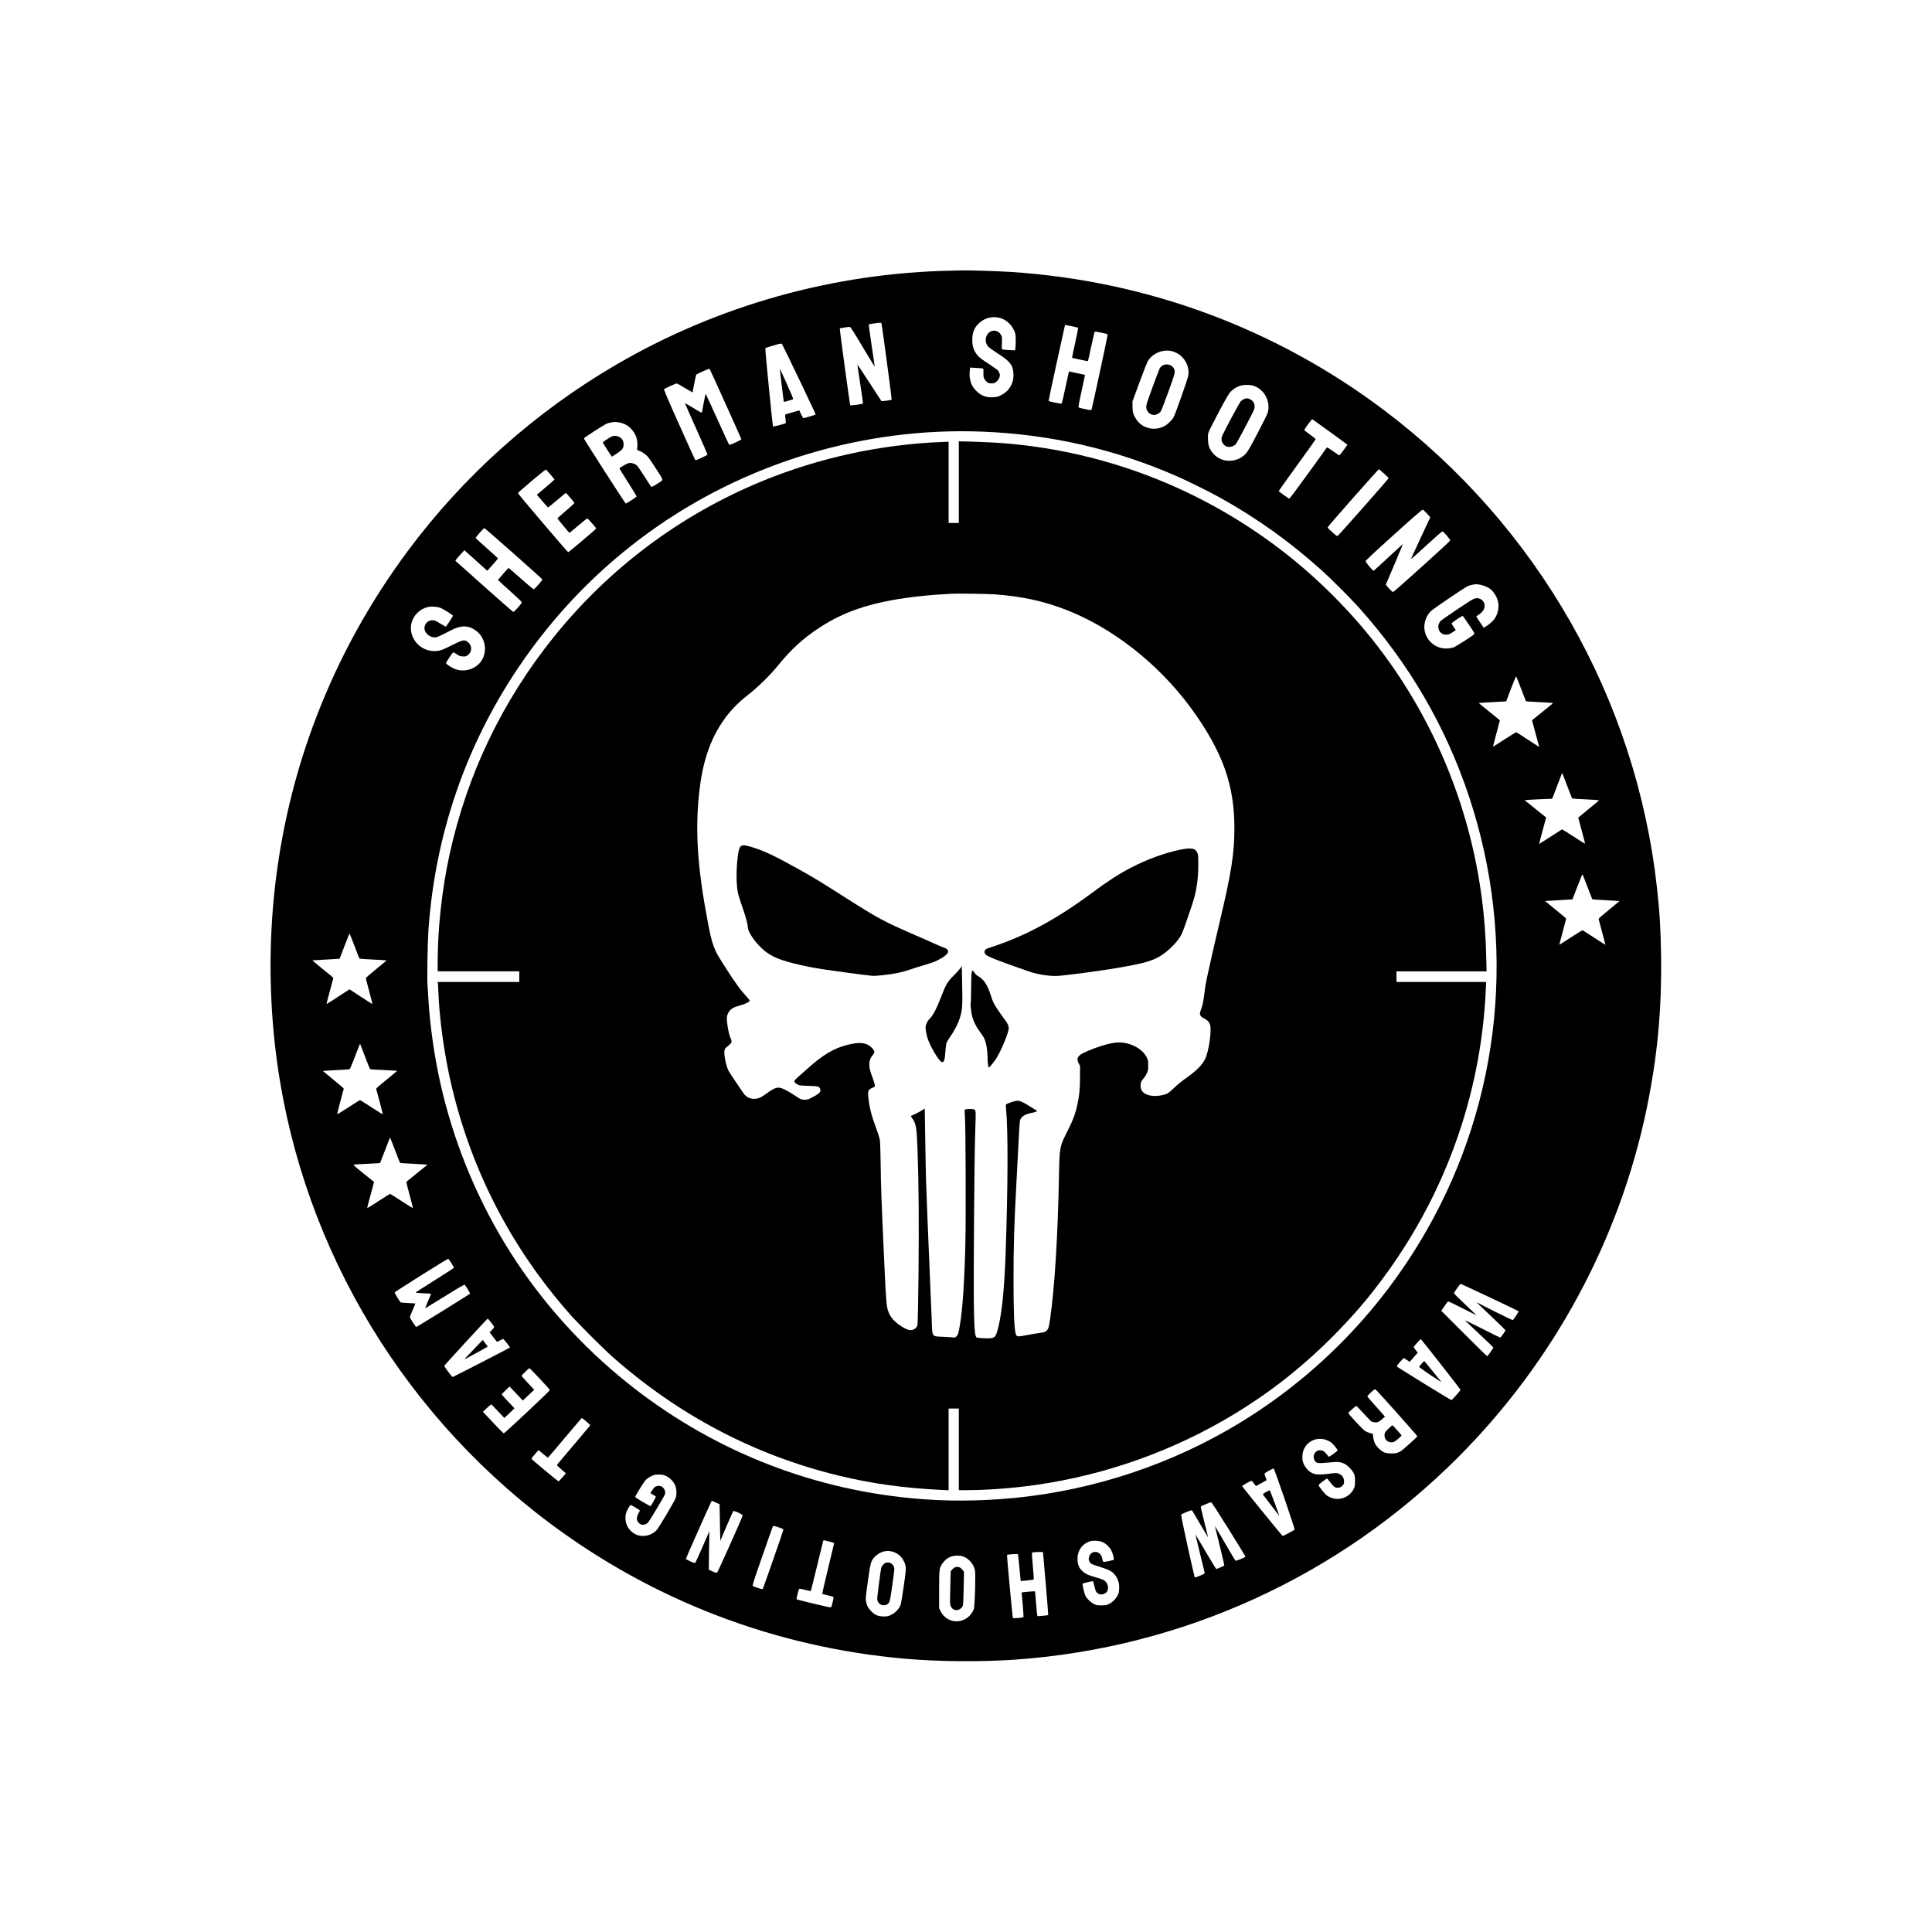 <?xml version="1.0" standalone="no"?>
<!DOCTYPE svg PUBLIC "-//W3C//DTD SVG 20010904//EN"
 "http://www.w3.org/TR/2001/REC-SVG-20010904/DTD/svg10.dtd">
<svg version="1.0" xmlns="http://www.w3.org/2000/svg"
 width="4167pt" height="4167pt" viewBox="0 0 4167 4167"
 preserveAspectRatio="xMidYMid meet">

<g transform="translate(0,4167) scale(0.1,-0.1)"
fill="#000000" stroke="none">
<path d="M20545 35833 c-2556 -47 -5051 -745 -7250 -2026 -1752 -1021 -3294
-2398 -4497 -4017 -827 -1113 -1481 -2300 -1973 -3580 -859 -2234 -1165 -4664
-894 -7085 456 -4074 2599 -7809 5904 -10290 2241 -1683 4878 -2693 7675
-2940 736 -65 1650 -72 2395 -20 3604 256 6975 1795 9535 4355 2069 2070 3492
4700 4079 7543 226 1095 321 2094 308 3247 -7 587 -29 966 -88 1495 -451 4084
-2578 7810 -5879 10302 -2343 1768 -5119 2797 -8060 2988 -249 16 -884 36
-1035 33 -49 -1 -148 -3 -220 -5z m997 -1014 c136 -29 262 -131 325 -265 34
-71 37 -86 40 -183 2 -58 1 -140 -4 -181 l-8 -75 -100 4 c-153 5 -190 13 -188
36 1 11 3 73 4 137 2 110 0 119 -25 161 -43 74 -133 106 -209 73 -121 -52
-155 -221 -66 -330 16 -19 107 -84 203 -146 272 -173 336 -256 344 -442 5
-117 -17 -202 -76 -294 -50 -77 -109 -128 -200 -172 -63 -30 -86 -36 -167 -40
-157 -8 -268 38 -376 156 -98 107 -138 234 -124 397 l7 87 136 -7 c76 -4 141
-11 147 -16 5 -5 8 -47 6 -93 -2 -63 2 -92 14 -117 22 -44 53 -77 87 -95 35
-18 111 -18 147 0 38 20 89 80 97 114 3 15 7 32 9 39 6 20 -14 79 -37 109 -12
15 -99 78 -194 140 -203 133 -235 160 -286 238 -56 87 -78 168 -78 286 0 160
46 270 153 366 117 105 266 145 419 113z m-2527 -141 c27 -156 223 -1624 217
-1629 -11 -10 -216 -37 -222 -29 -3 4 -119 183 -259 399 -140 215 -256 390
-258 388 -2 -3 26 -190 61 -418 42 -262 62 -417 56 -423 -12 -12 -263 -47
-271 -38 -10 11 -233 1651 -226 1658 7 7 173 33 213 34 17 0 68 -78 279 -430
142 -237 259 -429 261 -428 1 2 -28 206 -66 453 -37 248 -65 453 -61 457 6 7
185 35 238 37 29 1 33 -2 38 -31z m4105 -45 c69 -14 128 -29 132 -33 5 -3 -24
-149 -62 -324 -39 -176 -69 -321 -67 -323 7 -6 337 -76 342 -72 2 3 34 144 70
314 37 171 71 314 76 319 5 6 62 -2 144 -19 109 -23 135 -31 135 -45 0 -31
-341 -1615 -350 -1623 -10 -11 -261 41 -276 57 -8 8 7 93 57 321 37 171 71
326 74 345 l6 35 -172 37 c-95 21 -173 37 -174 35 -1 -1 -35 -155 -75 -342
-40 -187 -76 -344 -81 -349 -10 -11 -277 44 -282 59 -2 5 77 375 174 820 98
446 178 811 179 813 1 5 32 0 150 -25z m-6253 -385 c35 -57 732 -1513 726
-1519 -8 -7 -249 -79 -266 -79 -4 0 -26 38 -48 84 l-39 84 -70 -19 c-155 -44
-232 -67 -236 -71 -2 -3 1 -44 8 -91 6 -48 8 -90 5 -93 -15 -15 -268 -81 -274
-71 -12 19 -175 1679 -166 1688 11 11 299 97 330 98 12 1 25 -5 30 -11z m8395
-149 c239 -52 403 -286 368 -528 -9 -63 -264 -790 -312 -889 -30 -63 -116
-151 -189 -194 -210 -124 -485 -66 -617 131 -69 104 -86 159 -86 286 l0 110
148 400 c81 220 159 422 174 450 93 174 316 276 514 234z m-9938 -425 c74
-154 666 -1468 666 -1478 0 -7 -57 -39 -127 -70 -102 -46 -129 -54 -139 -44
-6 7 -121 255 -254 551 -134 296 -246 540 -250 542 -3 2 -21 -80 -40 -183 -18
-103 -36 -197 -39 -210 -6 -21 -15 -17 -186 88 -98 60 -181 108 -182 106 -2
-2 107 -250 242 -551 135 -301 245 -553 245 -559 0 -7 -57 -38 -127 -70 -120
-53 -129 -56 -142 -39 -7 10 -163 353 -346 763 -254 568 -330 748 -322 757 15
15 255 123 274 123 7 0 88 -45 178 -100 91 -55 165 -96 165 -92 1 30 70 376
77 383 13 13 267 127 278 125 6 -1 19 -20 29 -42z m11675 -315 c251 -57 412
-329 346 -583 -9 -34 -99 -217 -218 -444 -172 -328 -211 -395 -260 -449 -100
-107 -236 -160 -387 -150 -182 11 -339 130 -403 305 -26 74 -34 226 -14 299 7
28 108 228 223 444 179 336 217 400 264 448 58 59 135 104 217 126 58 16 172
18 232 4z m1671 -994 c190 -136 355 -258 368 -269 l22 -21 -81 -113 c-44 -61
-86 -112 -93 -112 -7 0 -68 40 -136 89 -111 79 -126 87 -136 73 -7 -10 -188
-260 -402 -557 -237 -328 -396 -540 -405 -539 -18 2 -227 152 -227 164 0 4
178 254 396 555 218 301 398 553 400 560 3 6 -52 52 -120 101 -69 49 -126 94
-126 99 0 10 109 163 151 213 14 16 24 20 32 14 7 -5 167 -120 357 -257z
m-15297 190 c93 -19 178 -67 241 -136 100 -108 143 -229 133 -375 l-6 -80 50
-18 c62 -23 155 -90 195 -142 17 -21 95 -138 173 -258 164 -255 164 -217 1
-320 -81 -50 -107 -63 -116 -53 -6 6 -71 107 -145 222 -73 116 -147 223 -164
238 -38 35 -116 59 -167 51 -21 -4 -64 -22 -96 -42 -31 -19 -69 -42 -84 -51
-16 -9 -28 -19 -28 -24 0 -4 83 -138 185 -299 102 -160 185 -297 185 -304 0
-13 -213 -154 -234 -154 -11 0 -885 1360 -901 1401 -3 10 64 58 217 155 261
166 271 172 352 189 80 18 127 18 209 0z m7822 -195 c1471 -59 2856 -378 4200
-967 223 -98 707 -338 915 -454 802 -447 1510 -953 2200 -1573 190 -170 621
-602 791 -791 1092 -1218 1879 -2569 2385 -4090 1040 -3130 703 -6534 -929
-9375 -1033 -1798 -2499 -3264 -4289 -4289 -1485 -849 -3187 -1366 -4898
-1485 -753 -53 -1428 -39 -2150 45 -2241 259 -4334 1160 -6075 2615 -974 813
-1815 1792 -2465 2868 -644 1067 -1114 2241 -1385 3456 -130 583 -223 1243
-255 1800 -6 107 -15 249 -20 315 -11 135 2 915 20 1165 142 2055 799 3976
1938 5669 768 1141 1716 2123 2824 2923 2074 1498 4638 2270 7193 2168z
m-9322 -925 c48 -57 87 -105 87 -108 0 -2 -86 -78 -191 -167 l-191 -162 25
-27 c13 -14 66 -75 117 -136 52 -60 97 -110 102 -110 4 0 90 71 192 158 102
86 187 157 189 157 9 0 187 -209 187 -219 0 -6 -82 -80 -182 -166 -101 -86
-184 -160 -186 -164 -2 -7 247 -307 260 -314 2 -1 86 68 186 153 100 85 188
156 196 158 15 3 199 -204 194 -219 -5 -15 -590 -509 -603 -509 -14 0 -1085
1258 -1084 1274 0 17 591 515 603 509 6 -2 50 -51 99 -108z m17975 24 c56 -50
102 -96 102 -103 0 -13 -1068 -1223 -1097 -1243 -16 -10 -32 1 -118 78 -56 49
-100 96 -100 106 0 16 1091 1252 1106 1253 3 0 51 -41 107 -91z m928 -864 l73
-81 -200 -429 c-110 -237 -207 -444 -214 -462 -10 -23 80 54 323 278 185 170
343 309 352 308 23 -1 172 -175 168 -197 -4 -22 -1213 -1112 -1233 -1112 -13
0 -69 55 -129 127 l-27 32 186 437 c102 241 184 438 183 440 -2 1 -142 -128
-313 -287 -170 -159 -314 -289 -320 -289 -19 0 -170 181 -170 205 0 17 141
150 605 568 394 356 612 545 624 544 10 -1 51 -38 92 -82z m-19702 -861 c340
-300 620 -552 623 -560 6 -17 -165 -212 -187 -213 -8 -1 -131 103 -274 229
-142 127 -262 230 -265 230 -11 0 -232 -253 -229 -261 2 -5 118 -110 258 -235
143 -128 255 -235 255 -245 0 -25 -166 -210 -185 -207 -8 2 -293 251 -632 553
l-616 550 15 25 c8 14 52 65 97 114 l82 89 247 -222 246 -221 39 42 c115 127
192 216 191 224 0 5 -108 104 -239 219 -132 116 -239 216 -240 223 0 17 171
212 186 212 6 0 289 -246 628 -546z m20846 -675 c77 -12 178 -56 236 -104 59
-48 120 -145 145 -227 41 -133 14 -290 -69 -409 -34 -49 -126 -128 -201 -172
l-30 -17 -76 112 c-43 62 -79 118 -82 124 -2 7 13 22 33 35 99 61 144 126 144
206 0 110 -105 185 -217 154 -28 -7 -163 -92 -371 -232 -180 -122 -338 -231
-350 -243 -90 -81 -78 -225 23 -284 32 -18 51 -22 97 -19 48 3 68 11 127 50
l70 47 -44 64 c-25 35 -45 70 -45 78 0 19 226 172 240 163 6 -4 67 -91 135
-193 118 -176 124 -188 107 -203 -49 -47 -393 -266 -442 -282 -178 -57 -364
-15 -491 112 -151 152 -181 368 -78 562 17 32 50 77 73 101 48 51 721 507 800
544 46 21 125 40 181 43 11 0 49 -4 85 -10z m-22428 -497 c60 -21 278 -157
278 -173 0 -9 -132 -212 -151 -233 -4 -4 -58 24 -120 63 -109 69 -131 77 -194
72 -99 -9 -171 -113 -145 -210 25 -92 137 -169 232 -158 47 6 91 26 318 144
242 127 403 122 578 -17 179 -143 226 -427 103 -622 -129 -202 -407 -278 -620
-168 -74 37 -151 92 -151 106 0 22 143 233 158 234 7 0 41 -19 75 -42 54 -37
70 -43 127 -46 55 -3 70 0 100 20 72 49 100 134 69 215 -15 40 -67 91 -106
104 -53 17 -93 4 -293 -96 -220 -110 -276 -129 -385 -128 -245 2 -457 181
-497 421 -40 236 116 467 355 528 70 18 198 11 269 -14z m23316 -1750 c55
-145 102 -265 104 -267 2 -2 133 -11 292 -19 158 -8 290 -16 292 -19 2 -2 -82
-73 -188 -158 -105 -85 -208 -168 -228 -184 l-37 -31 47 -174 c26 -96 61 -226
78 -288 l31 -113 -37 23 c-20 12 -129 83 -241 156 -112 74 -209 136 -216 138
-7 3 -122 -67 -256 -154 -134 -88 -245 -158 -247 -157 -2 2 31 129 72 283 42
155 76 283 76 285 0 2 -103 87 -229 188 -126 101 -228 185 -227 187 2 1 136
10 297 18 162 9 294 16 295 17 0 1 47 125 104 275 57 150 107 269 111 265 4
-4 52 -127 107 -271z m992 -2087 c56 -148 105 -273 108 -276 4 -4 136 -13 295
-20 158 -7 287 -16 287 -19 0 -4 -101 -89 -225 -189 -124 -100 -225 -183 -225
-185 0 -3 34 -129 75 -282 42 -152 74 -279 71 -281 -2 -2 -113 67 -247 154
-133 87 -246 157 -249 156 -4 -1 -114 -72 -245 -158 -131 -85 -242 -155 -245
-155 -4 0 15 80 42 178 26 97 61 225 77 284 l29 106 -216 174 c-118 95 -222
178 -231 185 -14 10 -14 12 -1 16 8 3 142 11 297 18 l281 12 68 176 c127 334
146 382 149 379 1 -2 49 -124 105 -273z m439 -2184 c55 -145 102 -265 104
-267 2 -3 134 -11 293 -20 159 -8 290 -17 292 -19 2 -1 -98 -85 -222 -185
-132 -107 -226 -189 -226 -199 1 -9 34 -137 75 -286 40 -148 72 -271 71 -273
-2 -1 -111 68 -242 154 -131 86 -243 158 -249 160 -5 2 -120 -68 -255 -155
-134 -88 -246 -159 -247 -157 -2 2 30 127 72 279 41 152 75 280 75 285 0 4
-103 91 -229 192 -126 102 -228 186 -227 187 1 1 134 9 295 17 162 9 295 17
296 18 1 2 49 126 106 275 57 150 107 269 111 265 4 -4 52 -126 107 -271z
m-26591 -1279 c55 -145 103 -266 105 -268 3 -3 135 -12 293 -20 158 -8 290
-16 292 -18 2 -2 -98 -86 -222 -186 -133 -107 -226 -189 -226 -198 0 -10 34
-138 74 -287 40 -148 72 -271 71 -273 -1 -2 -114 70 -249 158 l-247 162 -52
-33 c-28 -19 -140 -91 -247 -161 -107 -70 -196 -126 -198 -124 -2 2 31 128 72
280 42 152 76 280 76 284 0 4 -103 91 -230 192 -126 102 -227 186 -222 187 4
1 137 9 296 17 159 9 290 17 291 18 1 2 49 126 106 276 56 149 106 269 110
265 4 -5 52 -127 107 -271z m227 -2387 c55 -143 103 -263 107 -266 5 -3 138
-11 296 -18 158 -8 288 -15 290 -16 2 -2 -101 -87 -228 -190 -171 -138 -230
-191 -226 -203 30 -100 146 -545 143 -548 -2 -2 -112 66 -243 152 -131 86
-243 157 -249 157 -5 0 -118 -70 -250 -157 -132 -86 -241 -152 -243 -147 -2 7
124 492 143 548 2 7 -97 94 -220 193 -123 99 -226 184 -229 188 -3 5 122 14
277 21 155 7 289 16 297 20 8 4 45 88 83 187 132 348 140 367 147 353 4 -8 51
-131 105 -274z m650 -2025 c53 -140 100 -258 103 -262 4 -3 120 -11 257 -17
138 -7 269 -14 293 -17 l42 -5 -212 -171 c-117 -94 -221 -178 -231 -187 -17
-17 -15 -29 58 -296 41 -153 73 -280 71 -283 -3 -2 -113 66 -244 152 -131 86
-243 156 -249 156 -6 0 -117 -70 -248 -155 -131 -86 -240 -154 -243 -151 -4 5
25 119 117 457 l29 107 -229 183 c-171 137 -224 185 -211 190 9 3 141 12 292
18 151 7 276 14 278 16 2 1 45 114 97 251 119 313 115 302 125 284 4 -8 52
-130 105 -270z m1209 -2420 c31 -50 56 -96 56 -103 0 -6 -187 -128 -415 -271
-228 -142 -413 -261 -410 -266 2 -4 77 -10 166 -14 90 -3 164 -8 166 -10 2 -2
-28 -74 -66 -160 -38 -87 -64 -155 -57 -153 7 3 198 121 426 262 334 207 415
254 425 243 19 -21 115 -178 115 -187 0 -11 -1145 -721 -1162 -721 -14 0 -138
193 -138 214 0 7 27 75 60 150 34 76 60 140 58 141 -2 2 -71 7 -155 11 -83 3
-155 9 -161 13 -14 9 -132 201 -132 214 1 13 1136 727 1156 727 6 0 37 -41 68
-90z m22396 -741 c338 -161 619 -295 624 -300 6 -6 -89 -154 -124 -192 -6 -7
-616 294 -760 376 -43 24 -34 15 338 -337 144 -137 262 -253 262 -258 0 -15
-102 -158 -113 -158 -5 0 -183 88 -396 196 -230 117 -376 186 -361 171 14 -13
156 -147 315 -297 160 -150 291 -276 293 -281 5 -12 -120 -189 -133 -189 -5 0
-230 220 -500 490 l-489 489 54 78 c29 43 61 88 69 100 9 12 23 23 31 23 8 0
147 -67 309 -150 162 -82 295 -149 297 -147 1 1 -108 105 -242 231 -134 125
-244 235 -244 242 0 20 130 204 144 204 6 0 287 -131 626 -291z m-21541 -539
c34 -44 64 -87 68 -96 4 -10 -11 -33 -46 -68 l-51 -52 76 -100 c42 -54 79
-101 81 -104 3 -3 31 10 63 28 32 17 65 32 72 32 15 0 154 -177 146 -185 -11
-11 -1224 -635 -1234 -635 -17 0 -187 227 -181 242 6 18 926 1018 936 1018 4
0 36 -36 70 -80z m20488 -906 c233 -296 423 -544 423 -551 0 -15 -178 -217
-195 -221 -11 -3 -1146 696 -1173 722 -11 11 0 28 63 100 43 47 79 86 81 86 2
0 32 -18 66 -41 l63 -41 48 54 c26 29 65 74 87 99 l39 45 -45 55 c-24 30 -43
59 -42 66 5 20 142 173 153 170 5 -2 199 -246 432 -543z m-19433 -313 c119
-126 216 -235 216 -243 0 -17 -975 -933 -994 -933 -7 0 -98 90 -201 200 -103
110 -202 215 -219 233 l-31 33 85 79 c47 43 89 79 93 80 7 0 68 -63 234 -239
l51 -55 110 104 109 105 -138 146 c-77 80 -138 150 -138 155 1 5 40 45 86 89
l84 80 52 -55 c29 -30 93 -98 143 -151 l90 -96 123 116 123 116 -136 145 c-75
80 -136 150 -136 156 0 13 155 164 169 164 5 0 106 -103 225 -229z m18479
-728 c246 -275 447 -506 447 -512 0 -12 -286 -270 -344 -311 -70 -47 -133 -63
-239 -58 -76 3 -103 9 -149 31 -66 32 -154 123 -186 190 -23 48 -47 171 -37
188 4 5 0 11 -7 13 -92 25 -131 40 -169 65 -49 30 -359 364 -358 384 1 15 156
152 172 152 7 0 75 -69 152 -154 77 -85 152 -163 166 -174 33 -24 106 -33 150
-18 19 7 60 36 92 65 l58 52 -186 210 c-103 115 -190 215 -193 223 -7 18 146
162 169 158 9 -1 217 -228 462 -504z m-17433 -231 c42 -37 44 -41 29 -58 -9
-11 -166 -197 -349 -414 -183 -217 -340 -403 -349 -414 -15 -17 -12 -21 49
-75 35 -31 80 -70 99 -87 l35 -32 -73 -86 c-40 -47 -79 -86 -86 -86 -10 0
-508 413 -574 476 -15 14 1 38 101 149 l45 49 97 -83 c53 -45 100 -81 105 -79
4 1 167 192 361 423 195 231 358 423 364 427 9 6 48 -22 146 -110z m15923
-362 c32 -12 77 -36 100 -54 44 -33 137 -149 137 -169 -1 -12 -171 -137 -187
-137 -5 0 -26 23 -46 50 -49 66 -89 90 -149 90 -38 0 -54 -6 -82 -30 -60 -53
-70 -126 -27 -196 34 -55 68 -60 289 -39 211 21 260 17 351 -27 66 -31 166
-135 199 -205 24 -52 27 -69 27 -168 0 -100 -3 -115 -28 -167 -84 -171 -281
-256 -464 -199 -37 11 -90 37 -116 56 -49 37 -176 198 -177 225 0 13 167 140
183 140 4 0 34 -36 68 -81 33 -44 75 -89 93 -100 61 -37 148 -15 187 48 17 27
20 45 17 89 -6 68 -45 121 -112 148 -46 20 -49 20 -199 1 -251 -30 -330 -22
-424 42 -60 40 -123 126 -148 203 -26 77 -18 208 17 282 88 188 294 272 491
198z m-906 -1269 c123 -360 220 -658 216 -662 -20 -20 -247 -140 -258 -137
-14 3 -875 1063 -875 1077 0 10 183 111 201 111 8 0 24 -15 37 -33 12 -17 31
-43 42 -56 l20 -23 112 62 c62 34 114 63 115 64 2 1 -9 33 -23 70 -20 51 -24
70 -15 79 22 22 176 106 190 104 9 -1 93 -234 238 -656z m-13332 490 c76 -38
147 -111 183 -189 36 -78 42 -203 15 -282 -23 -67 -361 -637 -410 -690 -110
-122 -301 -163 -448 -96 -76 35 -149 106 -187 183 -41 83 -50 202 -23 285 20
63 82 168 98 168 16 0 197 -109 197 -119 0 -5 -11 -29 -25 -52 -38 -67 -48
-113 -34 -157 34 -107 157 -133 236 -50 33 36 348 561 365 609 23 66 -28 159
-98 178 -39 11 -99 -2 -128 -27 -18 -16 -86 -115 -86 -126 0 -2 24 -18 54 -35
30 -16 57 -35 60 -40 6 -9 -97 -196 -114 -206 -10 -6 -330 185 -330 198 0 20
181 315 220 360 41 46 132 100 196 117 22 5 74 8 118 6 62 -3 91 -11 141 -35z
m1073 -572 l72 -32 1 -76 c1 -42 4 -220 8 -395 l6 -320 134 315 c74 173 139
319 145 326 16 18 200 -66 204 -93 3 -20 -529 -1210 -551 -1231 -11 -11 -28
-6 -97 24 l-83 38 6 415 7 415 -144 -330 c-79 -181 -150 -338 -158 -347 -12
-16 -20 -14 -108 26 -52 24 -96 48 -97 53 -3 8 532 1210 553 1245 4 5 11 7 18
5 6 -3 44 -20 84 -38z m11051 -569 c198 -319 362 -585 363 -592 4 -16 -202
-101 -216 -89 -6 5 -108 176 -226 379 -118 204 -216 369 -217 368 0 0 46 -190
103 -421 57 -231 102 -424 101 -429 -3 -9 -154 -75 -174 -76 -6 0 -109 168
-230 374 -120 205 -219 372 -221 371 -1 -1 43 -183 98 -405 55 -221 102 -411
103 -422 2 -17 -15 -28 -103 -64 -57 -24 -108 -40 -112 -36 -4 4 -74 310 -155
680 -124 569 -145 675 -133 682 8 5 62 28 119 51 94 38 105 41 116 26 6 -9 85
-143 175 -297 90 -154 164 -279 165 -278 2 2 -34 150 -80 329 -45 180 -80 331
-76 336 8 11 201 92 222 92 11 1 135 -190 378 -579z m-9601 -8 c3 -11 -436
-1271 -449 -1286 -8 -9 -189 49 -214 68 -11 9 28 129 208 646 122 349 225 640
229 646 9 14 220 -56 226 -74z m1000 -263 c50 -12 92 -27 92 -33 0 -6 -59
-253 -131 -550 -71 -296 -128 -540 -125 -543 2 -3 57 -17 120 -32 64 -16 119
-31 123 -35 8 -8 -37 -203 -51 -220 -9 -11 -85 5 -375 75 -201 49 -367 91
-370 94 -7 7 41 204 53 221 9 11 30 9 130 -17 65 -16 121 -27 124 -24 3 3 63
245 134 538 70 292 130 538 133 546 3 8 13 11 28 7 12 -3 64 -15 115 -27z
m5884 -11 c75 -35 148 -104 186 -176 32 -61 66 -192 54 -204 -5 -5 -57 -18
-116 -30 -120 -24 -119 -24 -130 44 -16 101 -87 166 -168 155 -54 -7 -86 -31
-109 -80 -24 -54 -24 -94 1 -134 25 -42 46 -52 225 -108 217 -69 276 -103 341
-199 56 -83 77 -162 72 -270 -3 -80 -8 -99 -37 -153 -41 -77 -113 -146 -189
-181 -50 -24 -69 -27 -157 -27 -90 0 -106 3 -160 29 -72 36 -153 114 -183 177
-28 58 -73 251 -61 263 5 5 56 19 114 32 l106 22 9 -21 c5 -12 16 -56 26 -97
22 -97 36 -123 79 -150 29 -18 47 -21 86 -18 106 11 159 117 110 223 -27 60
-71 91 -169 121 -217 64 -258 79 -316 118 -111 76 -156 163 -156 306 0 175 96
316 255 372 77 28 212 21 287 -14z m-4537 -203 c113 -30 204 -108 256 -220 48
-102 47 -144 -10 -535 -28 -190 -56 -361 -62 -380 -30 -95 -113 -184 -218
-234 -58 -27 -76 -31 -151 -30 -119 1 -186 28 -266 108 -69 70 -101 130 -116
219 -10 55 -5 102 40 430 56 406 65 437 142 521 106 115 243 158 385 121z
m3309 -688 c32 -373 57 -680 54 -682 -6 -6 -229 -27 -234 -22 -3 2 -15 123
-27 268 l-22 264 -25 2 c-14 2 -79 -3 -145 -10 l-120 -12 2 -30 c2 -16 12
-135 24 -264 11 -128 17 -237 12 -242 -11 -10 -216 -28 -226 -19 -9 8 -134
1356 -127 1364 10 9 225 24 233 16 5 -4 20 -135 34 -291 14 -156 26 -285 27
-286 8 -9 279 23 283 32 2 7 -7 137 -21 291 -14 153 -22 282 -18 286 8 8 94
15 177 14 l60 -1 59 -678z m-1748 568 c110 -54 198 -165 222 -281 17 -78 -2
-761 -22 -829 -35 -116 -140 -220 -259 -256 -188 -58 -380 29 -466 211 l-26
55 0 400 c1 456 2 469 79 573 84 113 188 164 327 159 70 -2 96 -8 145 -32z"/>
<path d="M16820 33704 c0 -17 82 -699 85 -702 3 -4 185 48 201 57 8 4 -38 116
-133 326 -79 176 -146 322 -149 324 -2 2 -4 0 -4 -5z"/>
<path d="M25075 33787 c-23 -13 -49 -39 -62 -62 -12 -22 -83 -209 -158 -415
-123 -337 -136 -380 -132 -427 7 -91 80 -163 167 -163 46 0 116 35 144 74 13
17 88 209 166 426 155 432 157 439 109 517 -44 71 -155 95 -234 50z"/>
<path d="M26836 33065 c-22 -8 -54 -29 -72 -47 -36 -37 -397 -714 -413 -774
-28 -104 54 -214 158 -214 60 1 122 29 153 71 14 19 109 194 212 390 172 329
186 360 186 408 0 80 -37 134 -112 166 -45 18 -61 18 -112 0z"/>
<path d="M13200 32259 c-34 -14 -200 -121 -200 -130 0 -12 192 -309 199 -309
3 1 51 31 106 68 114 77 145 117 145 194 0 81 -30 132 -102 169 -40 20 -107
24 -148 8z"/>
<path d="M20680 31270 l0 -880 -110 0 -110 0 0 877 0 876 -167 -7 c-1303 -53
-2616 -339 -3827 -832 -1777 -725 -3328 -1884 -4535 -3389 -1100 -1372 -1854
-2946 -2231 -4657 -164 -745 -259 -1594 -260 -2320 l0 -218 880 0 880 0 0
-115 0 -115 -880 0 -879 0 4 -27 c2 -16 7 -100 10 -188 20 -548 117 -1270 251
-1875 424 -1909 1298 -3621 2599 -5090 166 -187 708 -729 895 -895 1430 -1266
3067 -2128 4880 -2569 727 -177 1411 -272 2243 -312 l137 -6 0 881 0 881 110
0 110 0 0 -880 0 -880 194 0 c342 0 768 27 1186 76 1504 175 2987 662 4300
1412 885 505 1648 1089 2375 1816 553 553 984 1079 1420 1731 1147 1714 1802
3712 1891 5768 l7 157 -967 0 -966 0 0 115 0 115 971 0 972 0 -7 278 c-4 152
-11 358 -17 457 -137 2438 -1050 4761 -2602 6621 -440 528 -981 1064 -1513
1500 -1811 1484 -4012 2366 -6334 2539 -178 13 -704 35 -857 35 l-53 0 0 -880z
m790 -2420 c597 -47 1042 -145 1530 -335 991 -386 1962 -1145 2658 -2077 358
-480 620 -947 764 -1363 139 -400 201 -790 202 -1260 0 -551 -64 -964 -319
-2035 -57 -239 -124 -529 -150 -645 -25 -115 -65 -298 -90 -405 -56 -247 -71
-333 -90 -500 -17 -151 -43 -271 -74 -343 -40 -94 -24 -135 70 -183 70 -35
108 -74 128 -133 32 -98 -7 -445 -75 -662 -50 -158 -169 -295 -404 -464 -164
-119 -209 -155 -326 -266 -69 -66 -105 -92 -148 -108 -79 -29 -188 -44 -276
-38 -178 14 -270 90 -270 222 0 63 16 102 67 159 20 21 49 68 67 105 29 61 31
74 31 171 0 98 -2 110 -32 173 -98 207 -408 352 -680 318 -162 -20 -382 -88
-615 -188 -139 -60 -198 -110 -198 -168 0 -21 12 -63 28 -94 l27 -56 -1 -240
c0 -259 -15 -400 -59 -600 -44 -197 -94 -329 -203 -545 -180 -353 -179 -351
-192 -1000 -26 -1310 -94 -2410 -191 -3070 -24 -164 -33 -200 -60 -234 -31
-40 -64 -53 -169 -66 -52 -6 -174 -27 -271 -46 -199 -39 -220 -37 -238 18 -36
112 -51 450 -51 1203 0 710 12 1106 60 2015 11 206 31 596 45 865 13 270 29
508 35 530 25 84 109 136 262 164 32 6 70 17 85 24 l27 14 -40 25 c-173 109
-218 136 -282 166 -63 30 -80 34 -125 29 -63 -7 -224 -64 -231 -82 -3 -8 -1
-56 4 -107 44 -449 40 -1651 -10 -3098 -29 -838 -94 -1418 -191 -1716 -36
-110 -72 -126 -264 -118 -159 7 -172 9 -185 35 -28 52 -42 296 -47 799 -6 614
13 3059 27 3475 6 165 11 366 13 446 3 189 3 189 -128 189 -67 0 -96 -4 -104
-14 -9 -11 -9 -41 0 -128 17 -165 24 -2192 10 -2778 -19 -795 -61 -1413 -117
-1735 -31 -183 -40 -213 -75 -248 -27 -27 -33 -28 -82 -23 -28 4 -128 10 -220
14 -234 10 -219 -15 -232 377 -3 94 -24 577 -45 1075 -37 845 -59 1409 -76
1899 -4 113 -12 512 -18 887 l-11 683 -75 -46 c-66 -41 -160 -87 -212 -106
-16 -6 -13 -14 22 -64 78 -111 92 -197 110 -683 25 -669 32 -1618 21 -2655 -6
-566 -16 -1057 -21 -1090 -7 -50 -15 -65 -44 -92 -67 -62 -148 -55 -276 23
-167 102 -253 193 -305 322 -45 111 -54 214 -90 1012 -67 1475 -74 1649 -81
2190 -3 234 -10 458 -15 498 -6 47 -31 130 -69 233 -110 292 -159 480 -180
690 -16 161 -6 182 114 229 27 10 28 13 23 54 -4 24 -25 92 -47 151 -55 146
-70 207 -70 290 0 80 21 134 75 201 47 57 45 84 -10 143 -117 125 -260 145
-538 75 -294 -74 -533 -217 -869 -520 -73 -66 -163 -146 -200 -178 -37 -33
-70 -68 -74 -78 -7 -24 18 -53 71 -81 35 -19 63 -22 231 -27 207 -6 234 -13
254 -66 24 -61 -14 -102 -171 -182 -89 -46 -106 -52 -162 -52 -72 0 -98 12
-234 105 -49 32 -130 81 -181 107 -155 80 -208 69 -416 -82 -117 -86 -174
-110 -262 -110 -103 0 -182 45 -241 139 -20 31 -94 140 -165 243 -70 102 -140
211 -154 241 -36 81 -74 239 -80 337 -6 102 5 126 91 192 61 47 74 76 56 122
-44 106 -62 178 -80 308 -23 165 -20 209 23 282 44 76 101 110 246 150 113 31
204 74 208 99 2 11 -20 43 -57 83 -141 151 -251 301 -474 651 -167 262 -196
314 -240 433 -49 131 -78 251 -137 565 -214 1135 -266 1897 -185 2710 77 760
268 1288 632 1745 115 143 270 293 443 426 188 145 460 411 616 603 290 359
545 594 901 829 588 388 1239 588 2253 691 169 18 270 25 605 45 116 7 811 -3
945 -14z"/>
<path d="M15989 23425 c-37 -20 -57 -78 -74 -208 -39 -293 -37 -648 4 -820 11
-45 54 -181 96 -302 79 -226 114 -360 115 -430 1 -77 113 -257 248 -397 187
-194 353 -279 737 -376 196 -50 353 -82 595 -121 220 -36 1005 -141 1105 -148
87 -6 380 27 552 63 71 14 187 46 258 71 72 24 211 69 310 98 207 62 247 78
367 147 179 103 195 184 47 233 -30 10 -97 38 -149 62 -52 25 -243 109 -425
188 -726 316 -822 367 -1582 851 -505 322 -638 403 -953 579 -479 267 -713
381 -944 459 -194 65 -260 76 -307 51z"/>
<path d="M25455 23344 c-354 -76 -717 -209 -1061 -388 -263 -137 -487 -282
-823 -530 -812 -603 -1482 -960 -2265 -1209 -75 -23 -95 -88 -43 -138 47 -45
317 -150 922 -359 185 -64 398 -100 591 -100 121 0 864 96 1278 166 574 96
778 150 957 255 178 103 393 319 471 473 29 56 99 251 229 640 93 279 134 542
134 866 0 210 -1 217 -25 264 -35 68 -73 86 -175 85 -44 0 -129 -11 -190 -25z"/>
<path d="M20711 20784 c-19 -27 -85 -99 -146 -160 -131 -130 -164 -187 -270
-464 -98 -254 -180 -408 -255 -475 -30 -27 -66 -100 -75 -152 -8 -51 16 -187
51 -286 55 -153 215 -426 277 -471 21 -16 32 -18 45 -10 31 20 41 58 51 209 6
88 17 171 26 200 10 27 48 92 86 144 82 114 168 283 203 401 53 179 57 226 49
689 l-8 423 -34 -48z"/>
<path d="M20959 20698 c-8 -29 -13 -144 -13 -348 -1 -168 -5 -310 -9 -316 -11
-18 11 -211 33 -294 30 -106 88 -223 166 -326 36 -49 74 -105 84 -124 49 -96
80 -267 80 -447 0 -89 14 -188 29 -197 8 -5 92 97 150 181 88 132 239 476 271
620 19 82 -3 135 -116 284 -85 113 -171 243 -207 314 -13 28 -41 103 -61 167
-67 212 -147 335 -264 401 -38 21 -64 45 -85 79 -17 26 -34 48 -38 48 -5 0
-14 -19 -20 -42z"/>
<path d="M10204 12553 c-192 -200 -205 -215 -154 -186 30 17 148 81 263 143
114 61 207 113 207 116 0 2 -24 35 -54 73 l-54 70 -208 -216z"/>
<path d="M30664 12262 c-27 -31 -53 -62 -57 -69 -6 -10 246 -185 463 -321 24
-16 25 -16 9 3 -138 172 -336 414 -348 427 -15 16 -19 13 -67 -40z"/>
<path d="M29948 10857 c-61 -57 -78 -80 -83 -109 -22 -118 65 -205 180 -184
24 5 61 29 110 72 41 36 75 69 75 73 0 10 -190 221 -198 221 -4 0 -42 -33 -84
-73z"/>
<path d="M27303 9488 c-47 -27 -69 -45 -64 -52 5 -6 84 -110 176 -231 92 -121
171 -224 175 -228 4 -5 -38 116 -94 269 -57 153 -107 279 -112 280 -5 2 -42
-16 -81 -38z"/>
<path d="M19094 7960 c-30 -12 -81 -74 -88 -107 -15 -74 -86 -620 -86 -662 0
-111 109 -178 207 -128 61 32 68 57 117 405 25 178 46 339 46 358 0 76 -64
144 -133 143 -23 0 -51 -4 -63 -9z"/>
<path d="M20601 7867 c-19 -6 -48 -29 -65 -50 l-31 -39 -9 -354 c-8 -333 -8
-356 9 -395 22 -48 55 -76 100 -85 64 -12 139 33 163 96 6 14 13 183 17 375
l7 350 -23 34 c-47 67 -105 91 -168 68z"/>
</g>
</svg>
